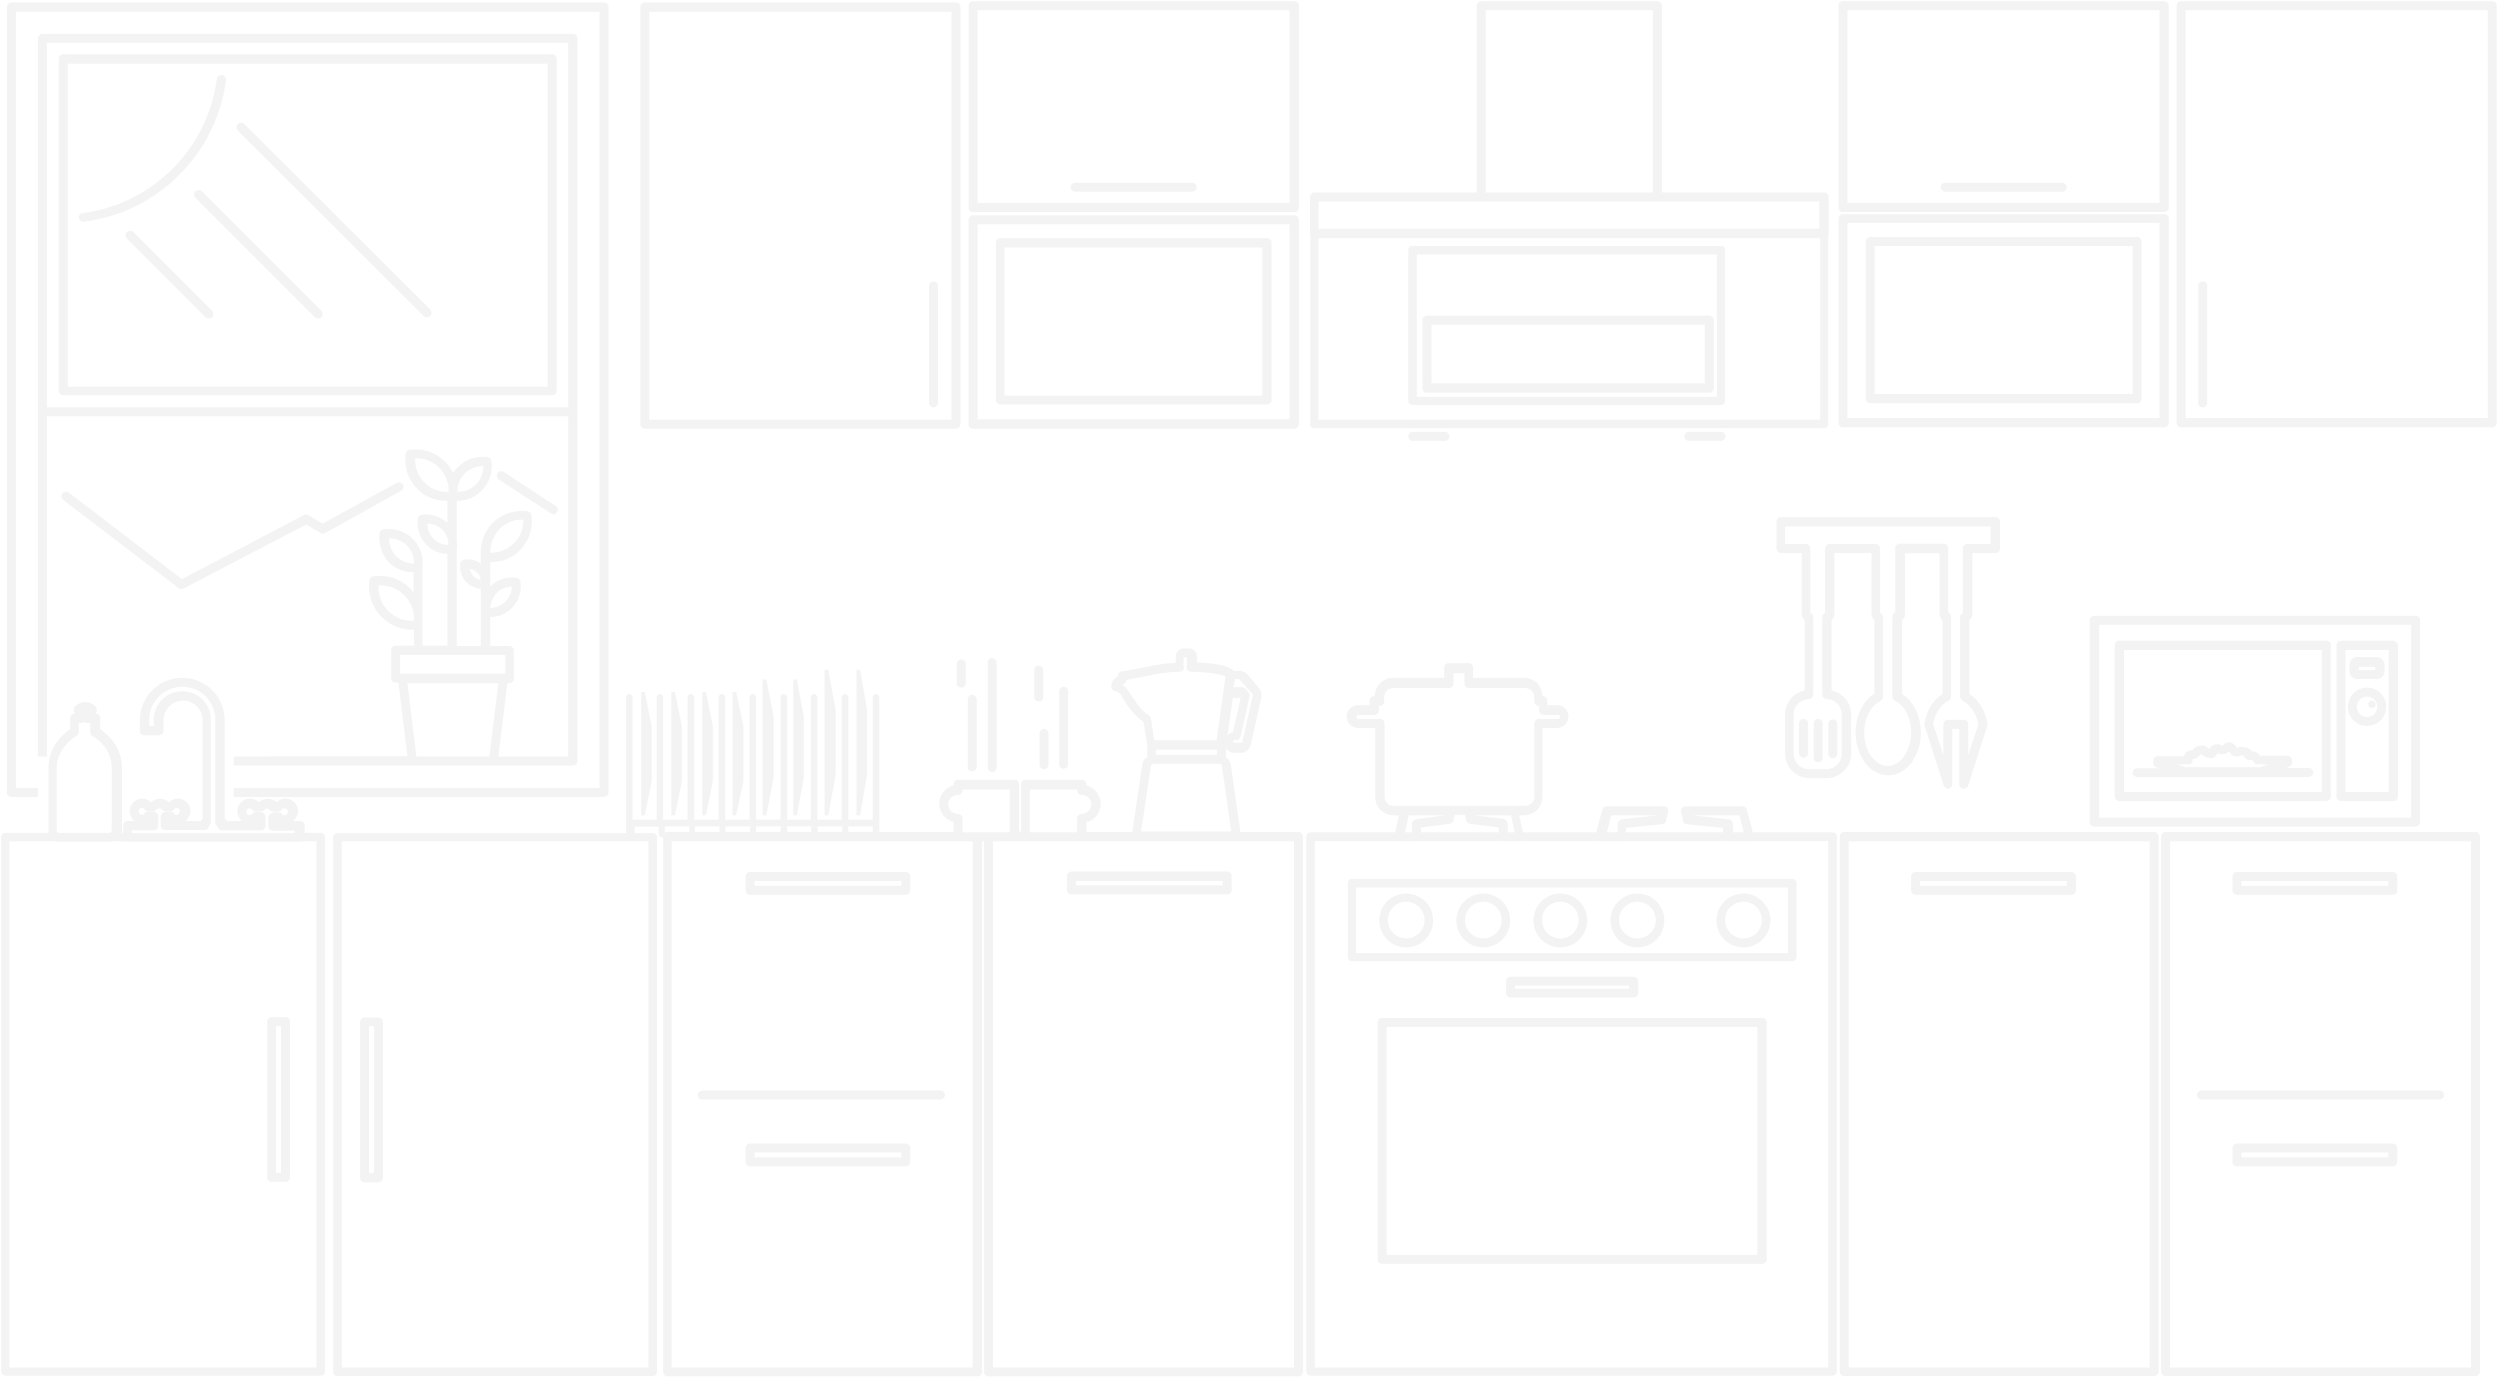 <?xml version="1.0" encoding="utf-8"?>
<!-- Generator: Adobe Illustrator 24.0.1, SVG Export Plug-In . SVG Version: 6.00 Build 0)  -->
<svg version="1.1" id="Layer_1" xmlns="http://www.w3.org/2000/svg" xmlns:xlink="http://www.w3.org/1999/xlink" x="0px" y="0px"
	 viewBox="0 0 613 338" style="enable-background:new 0 0 613 338;" xml:space="preserve">
<style type="text/css">
	.st0{opacity:0.2;fill:#C4C4C4;enable-background:new    ;}
</style>
<g>
	<path class="st0" d="M57.3,185.5v2.2H101h0.1H121h0.1h19.4c0.6,0,1.1-0.5,1.1-1.1V101V9.4c0-0.6-0.5-1.1-1.1-1.1H10.4h-0.1
		c-0.1,0-0.2,0-0.3,0.1c-0.1,0-0.2,0.1-0.2,0.2c0,0-0.1,0-0.1,0.1C9.4,8.8,9.3,9.1,9.3,9.4v176.1h2.2v-83.4h127.8v83.4h-17.1l2.2-18
		h0.5c0.6,0,1.1-0.5,1.1-1.1v-6.9c0-0.6-0.5-1.1-1.1-1.1h-4.7v-7.1c2,0,3.9-0.8,5.3-2.2c1.7-1.7,2.5-4.1,2.1-6.5
		c-0.1-0.5-0.5-0.9-0.9-0.9c-2.4-0.4-4.8,0.4-6.5,2.1v-6c0.1,0,0.2,0,0.3,0c2.7,0,5.2-1,7-2.9c2.2-2.2,3.3-5.4,2.8-8.6
		c-0.1-0.5-0.5-0.9-0.9-0.9c-3.1-0.5-6.3,0.6-8.6,2.8c-2.1,2.1-3.1,5.1-2.9,8c0,0.1,0,0.2,0,0.2v1.8c-1.2-0.9-2.6-1.2-4.1-1
		c-0.5,0.1-0.9,0.5-0.9,0.9c-0.3,1.7,0.3,3.5,1.5,4.7c0.9,0.9,2.2,1.5,3.5,1.6v14H112v-23.5c0,0,0,0,0-0.1c0.1-0.8,0.1-1.6,0-2.3
		v-9.7h0.1c2.3,0,4.4-0.9,6-2.5c1.9-1.9,2.8-4.6,2.4-7.3c-0.1-0.5-0.5-0.9-0.9-0.9c-2.7-0.4-5.4,0.5-7.3,2.4
		c-0.4,0.4-0.8,0.9-1.2,1.5c-0.5-1-1.1-2-2-2.8c-1.9-1.9-4.4-3-7.1-3c-0.5,0-1,0-1.6,0.1c-0.5,0.1-0.9,0.5-0.9,0.9
		c-0.5,3.2,0.6,6.4,2.8,8.7c1.9,1.9,4.4,2.9,7.1,2.9c0.1,0,0.2,0,0.3,0v5.4c-1.7-1.6-4-2.3-6.3-2c-0.5,0.1-0.9,0.5-0.9,0.9
		c-0.4,2.4,0.4,4.8,2.1,6.5c1.4,1.4,3.2,2.2,5.1,2.2v22.5h-6.1v-6c0-0.3,0-0.6,0-0.9v-12.7c0-0.1,0-0.1,0-0.2
		c0.2-2.4-0.7-4.7-2.4-6.4c-1.9-1.9-4.5-2.7-7.2-2.3c-0.5,0.1-0.9,0.5-0.9,0.9c-0.4,2.6,0.5,5.3,2.3,7.2c1.6,1.6,3.7,2.4,5.9,2.4
		c0,0,0,0,0.1,0v4.9c-0.3-0.3-0.5-0.6-0.8-0.9c-2-2-4.6-3.1-7.5-3.1c-0.5,0-1.1,0-1.6,0.1c-0.5,0.1-0.9,0.5-0.9,0.9
		c-0.5,3.3,0.6,6.7,3,9.1c2,2,4.6,3.1,7.5,3.1c0.1,0,0.3,0,0.4,0v3.9H97c-0.6,0-1.1,0.5-1.1,1.1v6.9c0,0.6,0.5,1.1,1.1,1.1h0.7
		l2.2,18L57.3,185.5L57.3,185.5z M11.5,99.9v-0.1V10.5h127.8v89.4H11.5z M122.5,129.7c1.5-1.5,3.6-2.4,5.8-2.3
		c0.1,2.2-0.7,4.3-2.3,5.8c-1.5,1.5-3.6,2.4-5.8,2.3C120.2,133.4,121,131.3,122.5,129.7z M121.8,145.4c1-1,2.3-1.5,3.7-1.6
		c0,1.4-0.6,2.7-1.6,3.7s-2.3,1.5-3.7,1.6C120.3,147.7,120.9,146.4,121.8,145.4z M112.2,119.7c0.1-1.3,0.8-2.6,1.8-3.6
		c1.2-1.2,2.8-1.8,4.5-1.8c0,1.7-0.6,3.3-1.8,4.5s-2.8,1.8-4.5,1.8C112.2,120.3,112.2,120,112.2,119.7z M120,185.5h-17.9l-2.2-18
		h22.3L120,185.5z M116.1,141.3c-0.5-0.5-0.8-1.2-0.9-1.8c0.7,0.1,1.3,0.4,1.8,0.9s0.8,1.2,0.9,1.8
		C117.3,142.1,116.6,141.8,116.1,141.3z M104.1,118.3c-1.6-1.6-2.4-3.7-2.3-5.9c2.2-0.1,4.3,0.7,5.9,2.3c1.3,1.3,2.1,3.1,2.3,4.9
		c0,0.3,0,0.6,0,1C107.7,120.7,105.6,119.9,104.1,118.3z M106.3,132.1c-1-1-1.5-2.3-1.5-3.7c1.4,0,2.7,0.6,3.7,1.5
		c0.7,0.7,1.2,1.7,1.4,2.7v1C108.5,133.6,107.3,133.1,106.3,132.1z M97.2,136.4c-1.2-1.2-1.8-2.7-1.8-4.4c1.7,0,3.2,0.6,4.4,1.8
		c1.1,1.1,1.8,2.7,1.7,4.4C99.9,138.2,98.4,137.6,97.2,136.4z M95.2,149.8c-1.7-1.7-2.5-4-2.4-6.3c2.4-0.1,4.6,0.8,6.3,2.4
		c1.4,1.4,2.3,3.3,2.4,5.3v1C99.2,152.4,96.9,151.5,95.2,149.8z M98.1,165.2v-4.6h25.8v4.6H98.1z"/>
	<path class="st0" d="M2.8,195.4h6.5v-2.2H3.9V2.9H147v190.3H57.3v2.2h90.8c0.6,0,1.1-0.5,1.1-1.1V1.7c0-0.6-0.5-1.1-1.1-1.1H2.8
		c-0.6,0-1.1,0.5-1.1,1.1v192.5C1.6,194.9,2.1,195.4,2.8,195.4z"/>
	<path class="st0" d="M135.4,13.3H15.5c-0.6,0-1.1,0.5-1.1,1.1v81.4c0,0.6,0.5,1.1,1.1,1.1h119.9c0.6,0,1.1-0.5,1.1-1.1V14.5
		C136.5,13.8,136,13.3,135.4,13.3z M134.3,94.8H16.6V15.6h117.7V94.8z"/>
	<path class="st0" d="M512.4,152.1v49.5c0,0.6,0.5,1.1,1.1,1.1h78.8c0.6,0,1.1-0.5,1.1-1.1v-49.5c0-0.6-0.5-1.1-1.1-1.1h-78.8
		C512.9,151,512.4,151.5,512.4,152.1z M514.7,153.2h76.5v47.3h-76.5V153.2z"/>
	<path class="st0" d="M570.4,157.1h-50.8c-0.6,0-1.1,0.5-1.1,1.1v37.1c0,0.6,0.5,1.1,1.1,1.1h50.8c0.6,0,1.1-0.5,1.1-1.1v-37.1
		C571.6,157.6,571.1,157.1,570.4,157.1z M569.3,194.2h-48.5v-34.8h48.5V194.2z"/>
	<path class="st0" d="M586.8,157.1H574c-0.6,0-1.1,0.5-1.1,1.1v37.1c0,0.6,0.5,1.1,1.1,1.1h12.9c0.6,0,1.1-0.5,1.1-1.1v-37.1
		C587.9,157.6,587.4,157.1,586.8,157.1z M585.7,194.2h-10.6v-34.8h10.6V194.2z"/>
	<path class="st0" d="M524,190.5h42.1c0.6,0,1.1-0.5,1.1-1.1c0-0.6-0.5-1.1-1.1-1.1h-5.5l0.7-0.3c0.4-0.2,0.7-0.6,0.7-1v-0.6
		c0-0.6-0.5-1.1-1.1-1.1h-6.7c-0.4-0.6-1.1-1.1-2-1.1h-0.1c-0.2-0.4-0.6-0.8-1.4-0.9c-0.2,0-0.4-0.1-0.5-0.1c-0.5-0.1-1-0.1-1.5,0.1
		l-0.2,0.1c-0.2-0.4-0.5-0.9-1.2-1.2c-0.2-0.1-0.5-0.2-0.7-0.2c-0.7,0-1.2,0.4-1.5,0.7c-0.1,0-0.1,0.1-0.2,0.1c-0.1,0-0.1,0-0.3-0.1
		c-0.4-0.2-1.1-0.4-1.9,0c-0.5,0.2-0.8,0.6-1,0.9c-0.1-0.1-0.2-0.1-0.3-0.2c-0.4-0.3-0.9-0.8-2.2-0.5c-1,0.2-1.4,0.7-1.6,1.1
		c-0.6-0.1-1.2,0.1-1.6,0.5c-0.3,0.3-0.4,0.6-0.5,0.9h-6.4c-0.6,0-1.1,0.5-1.1,1.1v0.6c0,0.5,0.3,0.9,0.7,1l0.7,0.3H524
		c-0.6,0-1.1,0.5-1.1,1.1C522.9,190,523.4,190.5,524,190.5z M536.5,187.4L536.5,187.4c0.3,0.1,0.6,0,0.8-0.2
		c0.2-0.2,0.3-0.5,0.3-0.8c0-0.1,0-0.2,0-0.3c1,0.1,1.6-0.6,1.8-0.9c0.1-0.2,0.1-0.2,0.3-0.2c0.1,0,0.1,0,0.2,0
		c0.1,0,0.1,0.1,0.2,0.1c0.2,0.2,0.6,0.5,1.2,0.7c0.3,0.1,0.5,0.1,0.8,0.1c1,0,1.4-0.8,1.6-1.1c0-0.1,0.1-0.1,0-0.2
		c0,0,0.1,0,0.1,0.1c0.2,0.1,0.6,0.2,1.1,0.2c0.1,0,0.2,0,0.3,0c0.7,0,1.1-0.4,1.4-0.7c0.2,0.4,0.7,1.3,1.7,1.3c0.2,0,0.5,0,0.7-0.1
		l0.5-0.2h0.1c0,0,0,0,0.1,0s0.3,0.1,0.5,0.1c0.3,0.8,0.9,1.2,2,1c0.1,0,0.2,0.2,0.3,0.4c0.2,0.4,0.6,0.7,1.1,0.7h2.6l-2,0.7h-18.3
		l-2-0.7H536.5z"/>
	<path class="st0" d="M580.4,178c2.6,0,4.7-2.1,4.7-4.7s-2.1-4.7-4.7-4.7c-2.6,0-4.7,2.1-4.7,4.7S577.8,178,580.4,178z M580.4,170.8
		c1.4,0,2.5,1.1,2.5,2.5c0,1.4-1.1,2.5-2.5,2.5s-2.5-1.1-2.5-2.5S579,170.8,580.4,170.8z"/>
	<path class="st0" d="M581.6,173.6c0.5,0,0.9-0.4,0.9-0.9s-0.4-0.9-0.9-0.9s-0.9,0.4-0.9,0.9C580.7,173.2,581.1,173.6,581.6,173.6z"
		/>
	<path class="st0" d="M578,166.5h4.8c1,0,1.9-0.8,1.9-1.9V163c0-1-0.8-1.9-1.9-1.9H578c-1,0-1.9,0.8-1.9,1.9v1.6
		C576.1,165.7,577,166.5,578,166.5z M578.4,163.5h4v0.8h-4V163.5z"/>
	<path class="st0" d="M451.9,104.8h78.8c0.6,0,1.1-0.5,1.1-1.1V53.6c0-0.6-0.5-1.1-1.1-1.1h-78.8c-0.6,0-1.1,0.5-1.1,1.1v50.1
		C450.8,104.3,451.3,104.8,451.9,104.8z M453,54.7h76.5v47.8H453V54.7z"/>
	<path class="st0" d="M400.6,244.6c0.6,0,1.1-0.5,1.1-1.1v-2.9c0-0.6-0.5-1.1-1.1-1.1h-30.2c-0.6,0-1.1,0.5-1.1,1.1v2.9
		c0,0.6,0.5,1.1,1.1,1.1H400.6z M371.5,241.7h27.9v0.7h-27.9V241.7z"/>
	<path class="st0" d="M432.1,249.6h-93.2c-0.6,0-1.1,0.5-1.1,1.1v58.1c0,0.6,0.5,1.1,1.1,1.1h93.2c0.6,0,1.1-0.5,1.1-1.1v-58.1
		C433.2,250.1,432.7,249.6,432.1,249.6z M430.9,307.7H340v-55.9h90.9V307.7z"/>
	<polygon class="st0" points="157.2,169.7 157.2,199.9 158.1,199.9 159.8,191.5 159.8,178.1 158.1,169.7 	"/>
	<polygon class="st0" points="164.6,199.9 165.5,199.9 167.2,191.5 167.2,178.1 165.5,169.7 164.6,169.7 	"/>
	<polygon class="st0" points="172.2,199.9 173.1,199.9 174.8,191.5 174.8,178.1 173.1,169.7 172.2,169.7 	"/>
	<polygon class="st0" points="179.6,199.9 180.5,199.9 182.3,191.5 182.3,178.1 180.5,169.7 179.6,169.7 	"/>
	<polygon class="st0" points="187,199.9 187.9,199.9 189.7,190.7 189.7,175.8 187.9,166.6 187,166.6 	"/>
	<polygon class="st0" points="194.5,199.9 195.4,199.9 197.1,190.7 197.1,175.8 195.4,166.6 194.5,166.6 	"/>
	<polygon class="st0" points="202.2,199.9 203.1,199.9 204.9,190 204.9,174.1 203.1,164.2 202.2,164.2 	"/>
	<polygon class="st0" points="210,199.9 210.9,199.9 212.6,190 212.6,174.1 210.9,164.2 210,164.2 	"/>
	<path class="st0" d="M469.7,219.4h38.2c0.6,0,1.1-0.5,1.1-1.1v-3.4c0-0.6-0.5-1.1-1.1-1.1h-38.2c-0.6,0-1.1,0.5-1.1,1.1v3.4
		C468.6,218.9,469.1,219.4,469.7,219.4z M470.8,216h36v1.2h-36V216z"/>
	<path class="st0" d="M528.2,204h-76c-0.6,0-1.1,0.5-1.1,1.1v131.2c0,0.6,0.5,1.1,1.1,1.1h76c0.6,0,1.1-0.5,1.1-1.1V205.1
		C529.3,204.5,528.8,204,528.2,204z M527.1,335.3h-73.8v-129h73.8V335.3z"/>
	<path class="st0" d="M548.5,219.4h38.2c0.6,0,1.1-0.5,1.1-1.1v-3.4c0-0.6-0.5-1.1-1.1-1.1h-38.2c-0.6,0-1.1,0.5-1.1,1.1v3.4
		C547.4,218.9,547.9,219.4,548.5,219.4z M549.6,216h36v1.2h-36V216z"/>
	<path class="st0" d="M607,204h-76c-0.6,0-1.1,0.5-1.1,1.1v131.2c0,0.6,0.5,1.1,1.1,1.1h76c0.6,0,1.1-0.5,1.1-1.1V205.2
		C608.1,204.5,607.6,204,607,204z M605.9,335.3h-73.8v-129h73.8V335.3z"/>
	<path class="st0" d="M586.7,280.4h-38.2c-0.6,0-1.1,0.5-1.1,1.1v3.4c0,0.6,0.5,1.1,1.1,1.1h38.2c0.6,0,1.1-0.5,1.1-1.1v-3.4
		C587.8,280.9,587.3,280.4,586.7,280.4z M585.6,283.8h-36v-1.2h36V283.8z"/>
	<path class="st0" d="M300.9,213.7h-38.2c-0.6,0-1.1,0.5-1.1,1.1v3.4c0,0.6,0.5,1.1,1.1,1.1h38.2c0.6,0,1.1-0.5,1.1-1.1v-3.4
		C302,214.2,301.5,213.7,300.9,213.7z M299.8,217.1h-36V216h36V217.1z"/>
	<path class="st0" d="M318.4,204h-14.3c0-0.1,0-0.3,0-0.4l-2.3-16.1c-0.1-0.8-0.6-1.4-1.2-1.8v-2.2c0.1,0.1,0.2,0.2,0.3,0.3
		c0.5,0.5,1.1,0.8,1.8,0.8h1.6c0,0,0.1,0,0.2,0c0.2,0,0.3,0,0.4-0.1c0.1,0,0.2,0,0.3-0.1c0.1,0,0.1-0.1,0.2-0.1l0.1-0.1
		c0.1,0,0.1-0.1,0.2-0.1c0.1-0.1,0.3-0.2,0.4-0.4l0.2-0.2c0,0,0.1-0.1,0.1-0.2c0.1-0.2,0.2-0.4,0.3-0.8l2.6-11.5c0-0.1,0-0.1,0-0.2
		c0-0.1,0-0.1,0-0.2v-0.3c0-0.1,0-0.2,0-0.2c0-0.1,0-0.2-0.1-0.3v-0.1c-0.1-0.2-0.2-0.4-0.3-0.7c0-0.1-0.1-0.1-0.1-0.2l-2.9-3.4
		c-0.1-0.1-0.2-0.2-0.4-0.4c-0.4-0.3-1-0.5-1.5-0.5h-1.4c-1.4-1.4-5.3-1.9-9.1-2.1V161c0-1.1-0.9-2-2-2h-1.2c-1.1,0-2,0.9-2,2v1.5
		c-3.2,0.2-5.8,0.7-7,1l-5.7,1.1h-0.4c-0.6,0-1.1,0.5-1.1,1.1v0.1c-0.8,0.4-1.6,1.2-1.6,2.6c0,0.6,0.4,1,1,1.1c0,0,0.7,0.1,1.1,0.6
		c0.1,0.1,0.3,0.4,0.5,0.8c1.1,1.7,3,4.7,5.3,6.1l0.9,5.7v2.9c-0.6,0.4-1.1,1.1-1.2,1.8l-2.4,16.2c0,0.1,0,0.3,0,0.4h-11.3
		c0-0.1,0-0.2,0-0.3v-2.1c2-0.5,3.5-2.3,3.5-4.5c0-2.1-1.5-4-3.5-4.5v-0.3c0-0.6-0.5-1.1-1.1-1.1h-13.8c-0.6,0-1.1,0.5-1.1,1.1v11.3
		c0,0.1,0,0.2,0,0.3h-0.5c0-0.1,0-0.2,0-0.3v-11.3c0-0.6-0.5-1.1-1.1-1.1h-13.9c-0.6,0-1.1,0.5-1.1,1.1v0.3c-2,0.5-3.5,2.3-3.5,4.5
		c0,2.1,1.5,3.9,3.5,4.5v2.1c0,0.1,0,0.2,0,0.3h-18.2v-33c0-0.4-0.4-0.8-0.8-0.8s-0.8,0.3-0.8,0.8v30h-6v-30c0-0.4-0.3-0.8-0.8-0.8
		c-0.4,0-0.8,0.3-0.8,0.8v30h-6v-30c0-0.4-0.3-0.8-0.8-0.8c-0.4,0-0.8,0.3-0.8,0.8v30H193v-30c0-0.4-0.3-0.8-0.8-0.8
		c-0.4,0-0.8,0.3-0.8,0.8v30h-6v-30c0-0.4-0.3-0.8-0.8-0.8c-0.4,0-0.8,0.3-0.8,0.8v30h-6v-30c0-0.4-0.3-0.8-0.8-0.8
		c-0.4,0-0.8,0.3-0.8,0.8v30h-6v-30c0-0.4-0.3-0.8-0.8-0.8c-0.4,0-0.8,0.3-0.8,0.8v30h-6v-30c0-0.4-0.3-0.8-0.8-0.8
		c-0.4,0-0.8,0.3-0.8,0.8v30h-5.9v-30c0-0.4-0.3-0.8-0.8-0.8c-0.4,0-0.8,0.3-0.8,0.8v33.3H82.7c-0.6,0-1,0.5-1,1v131.1
		c0,0.6,0.5,1,1,1h77.4c0.6,0,1-0.5,1-1V205.3c0-0.6-0.5-1-1-1h-4.5v-1.6h5.9v1.8c0,0.4,0.3,0.8,0.8,0.8c0.1,0,0.2,0,0.3-0.1v131.2
		c0,0.6,0.5,1.1,1.1,1.1h76c0.6,0,1.1-0.5,1.1-1.1V206.3h0.5v130.1c0,0.6,0.5,1.1,1.1,1.1h76c0.6,0,1.1-0.5,1.1-1.1V205.1
		C319.5,204.5,319,204,318.4,204z M302.8,166.5h1.1c0.1,0.4,0.2,0.4,0.3,0.4l2.9,3.3l0.1,0.1v0.1l-2.6,11.6c0,0,0,0.1-0.1,0.1
		c0,0,0,0-0.1,0c0,0,0,0-0.1,0c0,0-0.1,0-0.2,0h-1.5c-0.1,0-0.1,0-0.2-0.1c0,0-0.1-0.1-0.1-0.2c0-0.1,0.1-0.3,0.3-0.3h0.5
		c0.5,0,1-0.4,1.1-0.9l2.2-9.8c0.1-0.3,0-0.7-0.2-1l-0.8-0.9c-0.2-0.2-0.5-0.4-0.9-0.4h-2L302.8,166.5z M302.3,171.1h1.8l0.1,0.1
		l-1.9,8.4c-0.5,0.1-0.9,0.3-1.3,0.6L302.3,171.1z M159,206.3v129H83.8v-129H159z M276.9,169.8c-0.3-0.5-0.5-0.8-0.7-1
		c-0.4-0.4-0.8-0.8-1.2-1c0.1,0,0.1,0,0.2,0c0.2,0,0.3,0,0.4-0.1l0.1-0.1c0.1,0,0.2-0.1,0.2-0.2l0.1-0.1c0.1-0.1,0.1-0.1,0.1-0.2
		s0-0.1,0-0.2c0-0.1,0-0.1,0.1-0.2l5.3-1c1.3-0.3,4.1-0.9,7.7-1c0.4,0,0.7-0.1,0.9-0.4s0.3-0.6,0.1-1v-2.1h0.8v2
		c-0.1,0.3-0.1,0.7,0.1,1c0.2,0.3,0.5,0.5,0.9,0.5c5,0.1,7.7,0.8,8.5,1.2l-2.2,15.6H283l-0.8-5.4c-0.1-0.4-0.5-0.8-0.8-0.9
		C279.9,174.4,277.9,171.3,276.9,169.8z M298.4,183.8v1.3h-15v-1.3H298.4z M282.2,187.7c0-0.2,0.3-0.4,0.5-0.4h16.4
		c0.2,0,0.4,0.2,0.5,0.4l2.3,16.2c0,0,0,0-0.1,0h-22L282.2,187.7z M252.5,193.6h11.6v0.2c0,0.6,0.5,1.1,1.1,1.1
		c1.3,0,2.4,1.1,2.4,2.3c0,1.3-1.1,2.4-2.4,2.4c-0.6,0-1.1,0.5-1.1,1.1v3.1c0,0.2-0.1,0.3-0.3,0.3h-11c-0.2,0-0.3-0.1-0.3-0.3V193.6
		z M208,202.6h6v1.4h-6V202.6z M200.5,202.6h6v1.4h-6V202.6z M193,202.6h5.9v1.4H193V202.6z M185.4,202.6h6v1.4h-6V202.6z
		 M177.9,202.6h6v1.4h-6V202.6z M170.4,202.6h6v1.4h-6V202.6z M163,204.2v-1.6h6v1.4h-5.3C163.4,204,163.2,204.1,163,204.2z
		 M238.5,335.3h-73.8v-129h73.8V335.3z M236.3,204.1c-0.2,0-0.3-0.1-0.3-0.3v-3.1c0-0.6-0.5-1.1-1.1-1.1c-1.4-0.1-2.4-1.1-2.4-2.4
		c0-1.3,1.1-2.3,2.4-2.3c0.6,0,1.1-0.5,1.1-1.1v-0.2h11.6v10.2c0,0.2-0.1,0.3-0.3,0.3H236.3z M317.3,335.3h-73.8v-129h36.4h21.9
		h15.5V335.3z"/>
	<path class="st0" d="M222.1,280.4h-38.2c-0.6,0-1.1,0.5-1.1,1.1v3.4c0,0.6,0.5,1.1,1.1,1.1h38.2c0.6,0,1.1-0.5,1.1-1.1v-3.4
		C223.2,280.9,222.7,280.4,222.1,280.4z M221,283.8h-36v-1.2h36V283.8z"/>
	<path class="st0" d="M183.9,219.4h38.2c0.6,0,1.1-0.5,1.1-1.1v-3.4c0-0.6-0.5-1.1-1.1-1.1h-38.2c-0.6,0-1.1,0.5-1.1,1.1v3.4
		C182.8,218.9,183.3,219.4,183.9,219.4z M185,216h36v1.2h-36V216z"/>
	<path class="st0" d="M70,249.4h-3.4c-0.6,0-1.1,0.5-1.1,1.1v38.2c0,0.6,0.5,1.1,1.1,1.1H70c0.6,0,1.1-0.5,1.1-1.1v-38.2
		C71.1,249.9,70.6,249.4,70,249.4z M68.9,287.6h-1.2v-36h1.2V287.6z"/>
	<path class="st0" d="M89.4,289.9h3.4c0.6,0,1.1-0.5,1.1-1.1v-38.2c0-0.6-0.5-1.1-1.1-1.1h-3.4c-0.6,0-1.1,0.5-1.1,1.1v38.2
		C88.3,289.4,88.8,289.9,89.4,289.9z M90.5,251.6h1.2v36h-1.2V251.6z"/>
	<path class="st0" d="M483.6,150.6v-15h5.7c0.6,0,1.1-0.5,1.1-1.1v-6.6c0-0.6-0.5-1.1-1.1-1.1h-52.6c-0.6,0-1.1,0.5-1.1,1.1v6.6
		c0,0.6,0.5,1.1,1.1,1.1h5.1v15c0,0.6,0.3,1.1,0.7,1.4v17.3c-2.8,0.6-4.8,3-4.8,5.9v9.6c0,3.3,2.7,6,6,6h4.2c3.3,0,6-2.7,6-6v-9.6
		c0-2.9-2-5.3-4.8-5.9V152c0.4-0.3,0.7-0.9,0.7-1.4v-15h9.1v15c0,0.6,0.3,1.1,0.7,1.4v18.1c-2.8,1.7-4.6,5.4-4.6,9.5
		c0,2.5,0.7,4.9,1.9,6.8c0,0.1,0.1,0.1,0.1,0.2c1.5,2.2,3.7,3.5,6,3.5s4.5-1.3,6-3.5c0,0,0,0,0-0.1c1.3-1.9,2-4.3,2-6.8
		c0-4.1-1.8-7.8-4.6-9.5v-18.1c0.4-0.3,0.7-0.9,0.7-1.4v-15h8.5v15c0,0.6,0.3,1.1,0.7,1.4v18.1c-2.3,1.4-3.9,4-4.4,7.2
		c0,0.2,0,0.4,0,0.5l4.7,14.7c0.2,0.5,0.7,0.8,1.2,0.8c0.5-0.1,0.9-0.6,0.9-1.1v-13.6h1.7v13.6c0,0.6,0.4,1,0.9,1.1
		c0.1,0,0.1,0,0.2,0c0.5,0,0.9-0.3,1.1-0.8l4.7-14.7c0.1-0.2,0.1-0.3,0-0.5c-0.5-3.2-2.2-5.9-4.4-7.2V152
		C483.4,151.7,483.6,151.2,483.6,150.6z M481.3,171.9c1.8,0.9,3.3,3,3.8,5.7l-2.5,7.6v-7.6c0-0.6-0.5-1.1-1.1-1.1h-3.9
		c-0.6,0-1.1,0.5-1.1,1.1v7.6l-2.5-7.7c0.5-2.6,1.9-4.8,3.8-5.7c0.4-0.2,0.6-0.6,0.6-1v-19.6c0-0.5-0.3-0.9-0.7-1v-15.8
		c0-0.6-0.5-1.1-1.1-1.1h-10.8c-0.6,0-1.1,0.5-1.1,1.1v15.8c-0.4,0.2-0.7,0.6-0.7,1v19.6c0,0.4,0.3,0.8,0.6,1c2.4,1.1,4,4.2,4,7.8
		c0,2.1-0.6,4.1-1.6,5.6c0,0,0,0,0,0.1c-1.1,1.6-2.6,2.5-4.1,2.5s-3-0.9-4.1-2.4c0,0,0-0.1-0.1-0.1c-1-1.5-1.6-3.5-1.6-5.6
		c0-3.6,1.6-6.7,4-7.8c0.4-0.2,0.6-0.6,0.6-1v-19.6c0-0.5-0.3-0.9-0.7-1v-15.8c0-0.6-0.5-1.1-1.1-1.1h-11.3c-0.6,0-1.1,0.5-1.1,1.1
		v15.8c-0.4,0.2-0.7,0.6-0.7,1v19c0,0.6,0.5,1.1,1.1,1.1c2.1,0.1,3.7,1.7,3.7,3.8v9.6c0,2.1-1.7,3.8-3.8,3.8h-4.2
		c-2.1,0-3.8-1.7-3.8-3.8v-9.6c0-2.1,1.6-3.7,3.7-3.8c0.6,0,1.1-0.5,1.1-1.1v-19c0-0.5-0.3-0.9-0.7-1v-15.8c0-0.6-0.5-1.1-1.1-1.1
		h-5.1v-4.3h50.4v4.3h-5.7c-0.6,0-1.1,0.5-1.1,1.1v15.8c-0.4,0.2-0.7,0.6-0.7,1v19.6C480.7,171.3,481,171.7,481.3,171.9z"/>
	<path class="st0" d="M349.9,96.3h69.2c0.6,0,1.1-0.5,1.1-1.1V78.5c0-0.6-0.5-1.1-1.1-1.1h-69.2c-0.6,0-1.1,0.5-1.1,1.1v16.6
		C348.7,95.8,349.2,96.3,349.9,96.3z M351,79.6h67V94h-67V79.6z"/>
	<path class="st0" d="M451.9,52h78.8c0.6,0,1.1-0.5,1.1-1.1V1.4c0-0.6-0.5-1.1-1.1-1.1h-78.8c-0.6,0-1.1,0.5-1.1,1.1v49.5
		C450.8,51.5,451.3,52,451.9,52z M453,2.5h76.5v47.3H453V2.5z"/>
	<path class="st0" d="M238.6,52h78.8c0.6,0,1.1-0.5,1.1-1.1V1.4c0-0.6-0.5-1.1-1.1-1.1h-78.8c-0.6,0-1.1,0.5-1.1,1.1v49.5
		C237.4,51.5,237.9,52,238.6,52z M239.7,2.5h76.5v47.3h-76.5V2.5z"/>
	<path class="st0" d="M611.1,0.3h-76.3c-0.6,0-1.1,0.5-1.1,1.1v102.3c0,0.6,0.5,1.1,1.1,1.1h76.3c0.6,0,1.1-0.5,1.1-1.1V1.4
		C612.2,0.8,611.8,0.3,611.1,0.3z M610,102.5h-74.1V2.5H610V102.5z"/>
	<path class="st0" d="M524,58.1h-65.4c-0.6,0-1.1,0.5-1.1,1.1v38.6c0,0.6,0.5,1.1,1.1,1.1H524c0.6,0,1.1-0.5,1.1-1.1V59.2
		C525.1,58.6,524.6,58.1,524,58.1z M522.9,96.6h-63.2V60.3h63.2V96.6z"/>
	<path class="st0" d="M238.6,105.1h78.8c0.6,0,1.1-0.5,1.1-1.1V53.9c0-0.6-0.5-1.1-1.1-1.1h-78.8c-0.6,0-1.1,0.5-1.1,1.1V104
		C237.4,104.6,237.9,105.1,238.6,105.1z M239.7,55h76.5v47.8h-76.5V55z"/>
	<path class="st0" d="M158.1,105.1h76.3c0.6,0,1.1-0.5,1.1-1.1V1.7c0-0.6-0.5-1.1-1.1-1.1h-76.3c-0.6,0-1.1,0.5-1.1,1.1V104
		C157,104.6,157.5,105.1,158.1,105.1z M159.2,2.9h74.1v100h-74.1V2.9z"/>
	<path class="st0" d="M310.7,58.4h-65.4c-0.6,0-1.1,0.5-1.1,1.1v38.6c0,0.6,0.5,1.1,1.1,1.1h65.4c0.6,0,1.1-0.5,1.1-1.1V59.5
		C311.8,58.9,311.3,58.4,310.7,58.4z M309.5,97h-63.2V60.7h63.2V97z"/>
	<path class="st0" d="M238.4,189.1c0.6,0,1.1-0.5,1.1-1.1v-16.5c0-0.6-0.5-1.1-1.1-1.1c-0.6,0-1.1,0.5-1.1,1.1V188
		C237.2,188.6,237.7,189.1,238.4,189.1z"/>
	<path class="st0" d="M242.2,162.5v25.7c0,0.6,0.5,1.1,1.1,1.1c0.6,0,1.1-0.5,1.1-1.1v-25.7c0-0.6-0.5-1.1-1.1-1.1
		C242.7,161.3,242.2,161.8,242.2,162.5z"/>
	<path class="st0" d="M256,188.6c0.6,0,1.1-0.5,1.1-1.1v-7.7c0-0.6-0.5-1.1-1.1-1.1c-0.6,0-1.1,0.5-1.1,1.1v7.7
		C254.8,188.1,255.3,188.6,256,188.6z"/>
	<path class="st0" d="M259.7,169.5v17.9c0,0.6,0.5,1.1,1.1,1.1c0.6,0,1.1-0.5,1.1-1.1v-17.9c0-0.6-0.5-1.1-1.1-1.1
		C260.2,168.4,259.7,168.9,259.7,169.5z"/>
	<path class="st0" d="M255.8,170.9v-6.6c0-0.6-0.5-1.1-1.1-1.1c-0.6,0-1.1,0.5-1.1,1.1v6.6c0,0.6,0.5,1.1,1.1,1.1
		C255.3,172.1,255.8,171.6,255.8,170.9z"/>
	<path class="st0" d="M234.6,162.8v4.7c0,0.6,0.5,1.1,1.1,1.1c0.6,0,1.1-0.5,1.1-1.1v-4.7c0-0.6-0.5-1.1-1.1-1.1
		C235.1,161.7,234.6,162.2,234.6,162.8z"/>
	<path class="st0" d="M442.2,176.3c-0.6,0-1.1,0.5-1.1,1.1v7.3c0,0.6,0.5,1.1,1.1,1.1c0.6,0,1.1-0.5,1.1-1.1v-7.3
		C443.4,176.9,442.9,176.3,442.2,176.3z"/>
	<path class="st0" d="M445.8,176.3c-0.6,0-1.1,0.5-1.1,1.1v8.4c0,0.6,0.5,1.1,1.1,1.1c0.6,0,1.1-0.5,1.1-1.1v-8.4
		C447,176.9,446.5,176.3,445.8,176.3z"/>
	<path class="st0" d="M449.4,185.9c0.6,0,1.1-0.5,1.1-1.1v-7.3c0-0.6-0.5-1.1-1.1-1.1c-0.6,0-1.1,0.5-1.1,1.1v7.3
		C448.3,185.4,448.8,185.9,449.4,185.9z"/>
	<path class="st0" d="M228.9,69c-0.6,0-1.1,0.5-1.1,1.1v28.7c0,0.6,0.5,1.1,1.1,1.1c0.6,0,1.1-0.5,1.1-1.1V70.1
		C230,69.5,229.5,69,228.9,69z"/>
	<path class="st0" d="M540.1,99.9c0.6,0,1.1-0.5,1.1-1.1V70.1c0-0.6-0.5-1.1-1.1-1.1s-1.1,0.5-1.1,1.1v28.7
		C538.9,99.4,539.4,99.9,540.1,99.9z"/>
	<path class="st0" d="M505.6,44.8H477c-0.6,0-1.1,0.5-1.1,1.1c0,0.6,0.5,1.1,1.1,1.1h28.7c0.6,0,1.1-0.5,1.1-1.1
		C506.7,45.3,506.2,44.8,505.6,44.8z"/>
	<path class="st0" d="M292.3,44.8h-28.7c-0.6,0-1.1,0.5-1.1,1.1c0,0.6,0.5,1.1,1.1,1.1h28.7c0.6,0,1.1-0.5,1.1-1.1
		C293.4,45.3,292.9,44.8,292.3,44.8z"/>
	<path class="st0" d="M346.4,105.9c-0.6,0-1.1,0.5-1.1,1.1s0.5,1.1,1.1,1.1h7.9c0.6,0,1.1-0.5,1.1-1.1s-0.5-1.1-1.1-1.1H346.4z"/>
	<path class="st0" d="M414.1,105.9c-0.6,0-1.1,0.5-1.1,1.1s0.5,1.1,1.1,1.1h7.9c0.6,0,1.1-0.5,1.1-1.1s-0.5-1.1-1.1-1.1H414.1z"/>
	<path class="st0" d="M172.2,269.6h58.4c0.6,0,1.1-0.5,1.1-1.1c0-0.6-0.5-1.1-1.1-1.1h-58.4c-0.6,0-1.1,0.5-1.1,1.1
		C171.1,269.1,171.6,269.6,172.2,269.6z"/>
	<path class="st0" d="M539.8,269.6h58.4c0.6,0,1.1-0.5,1.1-1.1c0-0.6-0.5-1.1-1.1-1.1h-58.4c-0.6,0-1.1,0.5-1.1,1.1
		C538.7,269.1,539.2,269.6,539.8,269.6z"/>
	<path class="st0" d="M43.8,144.2c0.2,0.2,0.4,0.2,0.7,0.2c0.2,0,0.4,0,0.5-0.1l30.1-15.7l3.5,2.1c0.3,0.2,0.8,0.2,1.1,0l18.7-10.4
		c0.5-0.3,0.7-1,0.4-1.5s-1-0.7-1.5-0.4l-18.2,10l-3.5-2.1c-0.3-0.2-0.7-0.2-1.1,0L44.6,142l-27.7-21.2c-0.5-0.4-1.2-0.3-1.6,0.2
		c-0.4,0.5-0.3,1.2,0.2,1.6L43.8,144.2z"/>
	<path class="st0" d="M135.7,126.1c0.4,0,0.7-0.2,0.9-0.5c0.3-0.5,0.2-1.2-0.3-1.5l-12.8-8.4c-0.5-0.3-1.2-0.2-1.5,0.3
		s-0.2,1.2,0.3,1.6l12.8,8.3C135.3,126,135.5,126.1,135.7,126.1z"/>
	<path class="st0" d="M20.5,54.4c0.2,0,0.3,0,0.5-0.1c17.8-2.4,32-16.6,34.4-34.5c0-0.1,0-0.1,0-0.2v-0.1c0-0.6-0.5-1.1-1.1-1.1
		c-0.5,0-0.9,0.3-1.1,0.7c0,0.2,0,0.4-0.1,0.6c-2.3,16.8-15.6,30.1-32.4,32.5c-0.2,0-0.5,0.1-0.7,0.1c-0.4,0.2-0.7,0.6-0.7,1
		C19.4,53.9,19.9,54.4,20.5,54.4z"/>
	<path class="st0" d="M49.5,46.9c-0.4-0.4-1.1-0.4-1.6,0c-0.4,0.4-0.4,1.1,0,1.6l29.3,29.3c0.2,0.2,0.5,0.3,0.8,0.3s0.6-0.1,0.8-0.3
		c0.4-0.4,0.4-1.1,0-1.6L49.5,46.9z"/>
	<path class="st0" d="M103.9,77.5c0.2,0.2,0.5,0.3,0.8,0.3s0.6-0.1,0.8-0.3c0.4-0.4,0.4-1.1,0-1.6L59.9,30.4c-0.4-0.4-1.1-0.4-1.6,0
		c-0.4,0.4-0.4,1.1,0,1.6L103.9,77.5z"/>
	<path class="st0" d="M32.7,56.9c-0.4-0.4-1.1-0.4-1.6,0c-0.4,0.4-0.4,1.1,0,1.6l19.3,19.3c0.2,0.2,0.5,0.3,0.8,0.3s0.6-0.1,0.8-0.3
		c0.4-0.4,0.4-1.1,0-1.6L32.7,56.9z"/>
	<path class="st0" d="M449.4,204.1h-19.6l-1.5-5.6c-0.1-0.5-0.6-0.8-1.1-0.8h-13.9c-0.3,0-0.7,0.2-0.9,0.4c-0.2,0.3-0.3,0.6-0.2,1
		l0.5,2.2c0.1,0.5,0.5,0.8,1,0.8l8.8,0.9v1.1h-23.8V203l8.8-0.9c0.5,0,0.9-0.4,1-0.8l0.5-2.2c0.1-0.3,0-0.7-0.2-1s-0.5-0.4-0.9-0.4
		H394c-0.5,0-1,0.3-1.1,0.8l-1.5,5.6h-18l-0.9-4.2h1.2c2.5,0,4.5-2,4.5-4.5v-16.9h3.6c1.5,0,2.8-1.2,2.8-2.8c0-1.5-1.2-2.8-2.8-2.8
		h-2.4v-1.1c0-0.6-0.5-1.1-1.1-1.1h-0.1c0-2.5-2-4.5-4.5-4.5h-12.5v-2.5c0-0.6-0.5-1.1-1.1-1.1h-4.9c-0.6,0-1.1,0.5-1.1,1.1v2.5
		h-12.5c-2.5,0-4.5,2-4.5,4.5h-0.2c-0.6,0-1.1,0.5-1.1,1.1v1.1H333c-1.5,0-2.8,1.2-2.8,2.8c0,1.5,1.2,2.8,2.8,2.8h4.2v16.9
		c0,2.5,2,4.5,4.5,4.5h1.3l-0.9,4.2h-20.8c-0.6,0-1,0.5-1,1v131.2c0,0.6,0.5,1,1,1h128.1c0.6,0,1-0.5,1-1V205.2
		C450.5,204.6,450,204.1,449.4,204.1z M414.9,199.9h11.6l1.1,4.2H425l-0.1-2.1c0-0.6-0.4-1-1-1.1L414.9,199.9z M395.1,199.9h11.6
		l-9,1c-0.6,0.1-1,0.5-1,1.1l-0.1,2.1H394L395.1,199.9z M341.7,197.6c-1.2,0-2.2-1-2.2-2.2v-18c0-0.6-0.5-1.1-1.1-1.1h-5.3
		c-0.3,0-0.5-0.2-0.5-0.5s0.2-0.5,0.5-0.5h3.9c0.6,0,1.1-0.5,1.1-1.1v-1.1h0.2c0.6,0,1.1-0.5,1.1-1.1v-1.1c0-1.2,1-2.2,2.2-2.2h13.7
		c0.6,0,1.1-0.5,1.1-1.1v-2.5h2.7v2.5c0,0.6,0.5,1.1,1.1,1.1H374c1.2,0,2.2,1,2.2,2.2v1.1c0,0.6,0.5,1.1,1.1,1.1h0.1v1.1
		c0,0.6,0.5,1.1,1.1,1.1h3.5c0.3,0,0.5,0.2,0.5,0.5s-0.2,0.5-0.5,0.5h-4.7c-0.6,0-1.1,0.5-1.1,1.1v18c0,1.2-1,2.2-2.2,2.2H341.7z
		 M368.7,200.8l-7.2-0.9h9l0.9,4.2h-1.7V202C369.6,201.4,369.2,200.9,368.7,200.8z M355.4,202c0.5-0.1,0.9-0.4,1-0.9l0.3-1.3h2.5
		l0.3,1.3c0.1,0.5,0.5,0.8,1,0.9l7,0.9v1.2h-19l-0.1-1.2L355.4,202z M347.2,200.9c-0.5,0.1-1,0.5-1,1.1v2.1h-1.7l0.9-4.2h9
		L347.2,200.9z M322.4,335.3V206.2h20.4c0.1,0,0.2,0.1,0.3,0.1h4.2c0.1,0,0.2,0,0.3-0.1h20.6c0.1,0,0.2,0.1,0.3,0.1h4.2
		c0.1,0,0.2,0,0.3-0.1h19.1c0.1,0,0.2,0.1,0.4,0.1h5.2c0.1,0,0.2,0,0.3-0.1h25.4c0.1,0,0.2,0.1,0.3,0.1h5.2c0.1,0,0.2,0,0.4-0.1h19
		v129.1H322.4z"/>
	<path class="st0" d="M78.6,204.2h-3.9v-1.8c0-0.6-0.5-1.1-1.1-1.1h-1.7c0.7-0.6,1.2-1.5,1.2-2.4c0-1.7-1.4-3.1-3.1-3.1
		c-0.8,0-1.5,0.3-2,0.8h-0.3c-1.1-1-2.9-1-4.1,0h-0.3c-0.5-0.5-1.3-0.8-2-0.8c-1.7,0-3.1,1.4-3.1,3.1c0,1,0.5,1.9,1.2,2.4h-3.8
		c-0.1-0.3-0.3-0.5-0.5-0.6v-24.1c0-5.7-4.6-10.4-10.4-10.4c-5.7,0-10.4,4.6-10.4,10.4v2.6c0,0.6,0.5,1.1,1.1,1.1H39
		c0.6,0,1.1-0.5,1.1-1.1v-2.6c0-2.6,2.1-4.8,4.8-4.8c2.6,0,4.8,2.1,4.8,4.8v24.2c-0.2,0.1-0.3,0.3-0.3,0.5h-3.9
		c0.7-0.6,1.2-1.5,1.2-2.4c0-1.7-1.4-3.1-3.1-3.1c-0.8,0-1.5,0.3-2,0.8h-0.3c-1.1-1-2.9-1-4.1,0h-0.3c-0.5-0.5-1.3-0.8-2-0.8
		c-1.7,0-3.1,1.4-3.1,3.1c0,1,0.5,1.9,1.2,2.4h-1.7c-0.6,0-1.1,0.5-1.1,1.1v1.8h-0.4c0-0.1,0.1-0.2,0.1-0.3v-15.6
		c0-5.4-3.7-8.4-5.3-9.5v-2.7c0-0.6-0.5-1.1-1.1-1.1h-0.1c0.3-0.4,0.4-0.8,0.3-1.2c-0.3-1.1-2-1.7-2.8-1.7c-0.8,0-2.5,0.6-2.8,1.7
		c-0.1,0.5,0,0.9,0.3,1.2h-0.1c-0.6,0-1.1,0.5-1.1,1.1v2.7c-1.6,1.1-5.3,4-5.3,9.5v15.6c0,0.1,0,0.2,0.1,0.3H1.3c-0.6,0-1,0.5-1,1
		v131.1c0,0.6,0.5,1,1,1h77.4c0.6,0,1-0.5,1-1v-131C79.7,204.7,79.2,204.2,78.6,204.2z M32.3,203.6h5.4c0.6,0,1.1-0.5,1.1-1.1v-2.2
		c0-0.3-0.1-0.6-0.3-0.8c-0.2-0.3-0.5-0.5-0.9-0.5h-1.3c-0.4,0-0.7,0.2-0.9,0.5c-0.1,0.2-0.3,0.3-0.6,0.3c-0.5,0-0.8-0.4-0.8-0.9
		s0.4-0.8,0.8-0.8c0.3,0,0.5,0.1,0.6,0.3c0.2,0.3,0.5,0.5,0.9,0.5h1.2c0.3,0,0.7-0.2,0.9-0.4c0.3-0.4,1-0.4,1.3,0
		c0.2,0.3,0.5,0.4,0.9,0.4h1.2c0.4,0,0.7-0.2,0.9-0.5c0.1-0.2,0.4-0.3,0.6-0.3c0.5,0,0.8,0.4,0.8,0.8c0,0.5-0.4,0.9-0.8,0.9
		c-0.3,0-0.5-0.1-0.6-0.3c-0.2-0.3-0.5-0.5-0.9-0.5h-1.2c-0.4,0-0.7,0.2-0.9,0.5c-0.2,0.2-0.3,0.5-0.3,0.7v2.2
		c0,0.6,0.5,1.1,1.1,1.1h9.7c0.6,0,1.1-0.5,1.1-1.1c0.2-0.2,0.4-0.5,0.4-0.8v-25.1c0-3.9-3.1-7-7-7c-3.9,0-7,3.1-7,7v1.5h-1.1v-1.5
		c0-4.5,3.6-8.1,8.1-8.1s8.1,3.6,8.1,8.1v25.1c0,0.4,0.2,0.8,0.5,1c0.1,0.5,0.5,1,1.1,1H64c0.6,0,1.1-0.5,1.1-1.1v-2.2
		c0-0.3-0.1-0.6-0.3-0.8c-0.2-0.3-0.5-0.4-0.9-0.4h-1.2c-0.4,0-0.7,0.2-0.9,0.5c-0.2,0.2-0.4,0.3-0.6,0.3c-0.5,0-0.8-0.4-0.8-0.9
		c0-0.4,0.4-0.8,0.8-0.8c0.3,0,0.5,0.1,0.6,0.3c0.2,0.3,0.5,0.5,0.9,0.5h1.2c0.3,0,0.7-0.2,0.9-0.4c0.3-0.4,1-0.4,1.3,0
		c0.2,0.3,0.5,0.4,0.9,0.4h1.2c0.4,0,0.7-0.2,0.9-0.5c0.2-0.2,0.4-0.3,0.6-0.3c0.5,0,0.9,0.4,0.9,0.8c0,0.5-0.4,0.9-0.9,0.9
		c-0.3,0-0.5-0.1-0.6-0.3c-0.2-0.3-0.5-0.4-0.9-0.4H67c-0.3,0-0.7,0.3-0.9,0.5c-0.2,0.2-0.3,0.5-0.3,0.7v2.2c0,0.6,0.5,1.1,1.1,1.1
		h5.3v0.6H32.3V203.6z M13.9,188.4L13.9,188.4c0.1-5,4-7.4,4.8-7.9c0.4-0.2,0.6-0.6,0.6-1v-2.2H20c0.3,0,0.5-0.1,0.7-0.3
		c0.2,0.2,0.5,0.3,0.7,0.3h0.7v2.2c0,0.4,0.2,0.8,0.6,1c0.8,0.4,4.7,2.9,4.7,7.9v15.3c-0.1,0.2-0.2,0.4-0.3,0.5H14.3
		c-0.1,0-0.3-0.3-0.4-0.5V188.4z M77.6,335.3H2.3v-129h11.4c0.2,0,0.3,0.1,0.5,0.1h12.9c0.2,0,0.4,0,0.5-0.1h3.2
		c0.1,0,0.2,0.1,0.4,0.1h42.4c0.1,0,0.2,0,0.4-0.1h3.6V335.3z"/>
	<path class="st0" d="M321.2,104c0,0.6,0.5,1,1,1h125.1c0.6,0,1-0.5,1-1V57.6c0-0.1,0.1-0.2,0.1-0.3v-9c0-0.6-0.5-1.1-1.1-1.1h-39.8
		V1.4c0-0.6-0.5-1.1-1.1-1.1h-43.2c-0.6,0-1.1,0.5-1.1,1.1v45.8h-39.8c-0.6,0-1.1,0.5-1.1,1.1v9c0,0.1,0,0.2,0.1,0.3V104H321.2z
		 M364.3,2.5h41v44.7h-41V2.5z M323.3,49.4h39.8h43.2h39.8v6.7H323.3V49.4z M323.3,58.4h123v44.5h-123V58.4z"/>
	<path class="st0" d="M422,60.3h-75.7c-0.6,0-1,0.5-1,1v37c0,0.6,0.5,1,1,1H422c0.6,0,1-0.5,1-1v-37C423.1,60.7,422.6,60.3,422,60.3
		z M421,97.3h-73.6V62.4H421V97.3z"/>
	<path class="st0" d="M439.5,215.5h-108c-0.6,0-1,0.5-1,1v18.2c0,0.6,0.5,1,1,1h108c0.6,0,1-0.5,1-1v-18.2
		C440.5,215.9,440,215.5,439.5,215.5z M438.4,233.7H332.5v-16.1h105.9V233.7z"/>
	<path class="st0" d="M344.8,232.3c3.7,0,6.6-3,6.6-6.6c0-3.7-3-6.6-6.6-6.6c-3.7,0-6.6,3-6.6,6.6
		C338.2,229.3,341.1,232.3,344.8,232.3z M344.8,221.1c2.5,0,4.5,2,4.5,4.5s-2,4.5-4.5,4.5s-4.5-2-4.5-4.5
		C340.3,223.2,342.3,221.1,344.8,221.1z"/>
	<path class="st0" d="M363.7,232.3c3.7,0,6.6-3,6.6-6.6c0-3.7-3-6.6-6.6-6.6c-3.7,0-6.6,3-6.6,6.6
		C357.1,229.3,360,232.3,363.7,232.3z M363.7,221.1c2.5,0,4.5,2,4.5,4.5s-2,4.5-4.5,4.5s-4.5-2-4.5-4.5
		C359.2,223.2,361.2,221.1,363.7,221.1z"/>
	<path class="st0" d="M382.6,232.3c3.7,0,6.6-3,6.6-6.6c0-3.7-3-6.6-6.6-6.6c-3.7,0-6.6,3-6.6,6.6
		C376,229.3,378.9,232.3,382.6,232.3z M382.6,221.1c2.5,0,4.5,2,4.5,4.5s-2,4.5-4.5,4.5s-4.5-2-4.5-4.5
		C378,223.2,380.1,221.1,382.6,221.1z"/>
	<path class="st0" d="M401.5,232.3c3.7,0,6.6-3,6.6-6.6c0-3.7-3-6.6-6.6-6.6c-3.7,0-6.6,3-6.6,6.6
		C394.9,229.3,397.8,232.3,401.5,232.3z M401.5,221.1c2.5,0,4.5,2,4.5,4.5s-2,4.5-4.5,4.5s-4.5-2-4.5-4.5
		C396.9,223.2,399,221.1,401.5,221.1z"/>
	<path class="st0" d="M427.5,232.3c3.7,0,6.6-3,6.6-6.6c0-3.7-3-6.6-6.6-6.6c-3.7,0-6.6,3-6.6,6.6
		C420.8,229.3,423.8,232.3,427.5,232.3z M427.5,221.1c2.5,0,4.5,2,4.5,4.5s-2,4.5-4.5,4.5s-4.5-2-4.5-4.5
		C422.9,223.2,424.9,221.1,427.5,221.1z"/>
</g>
</svg>

